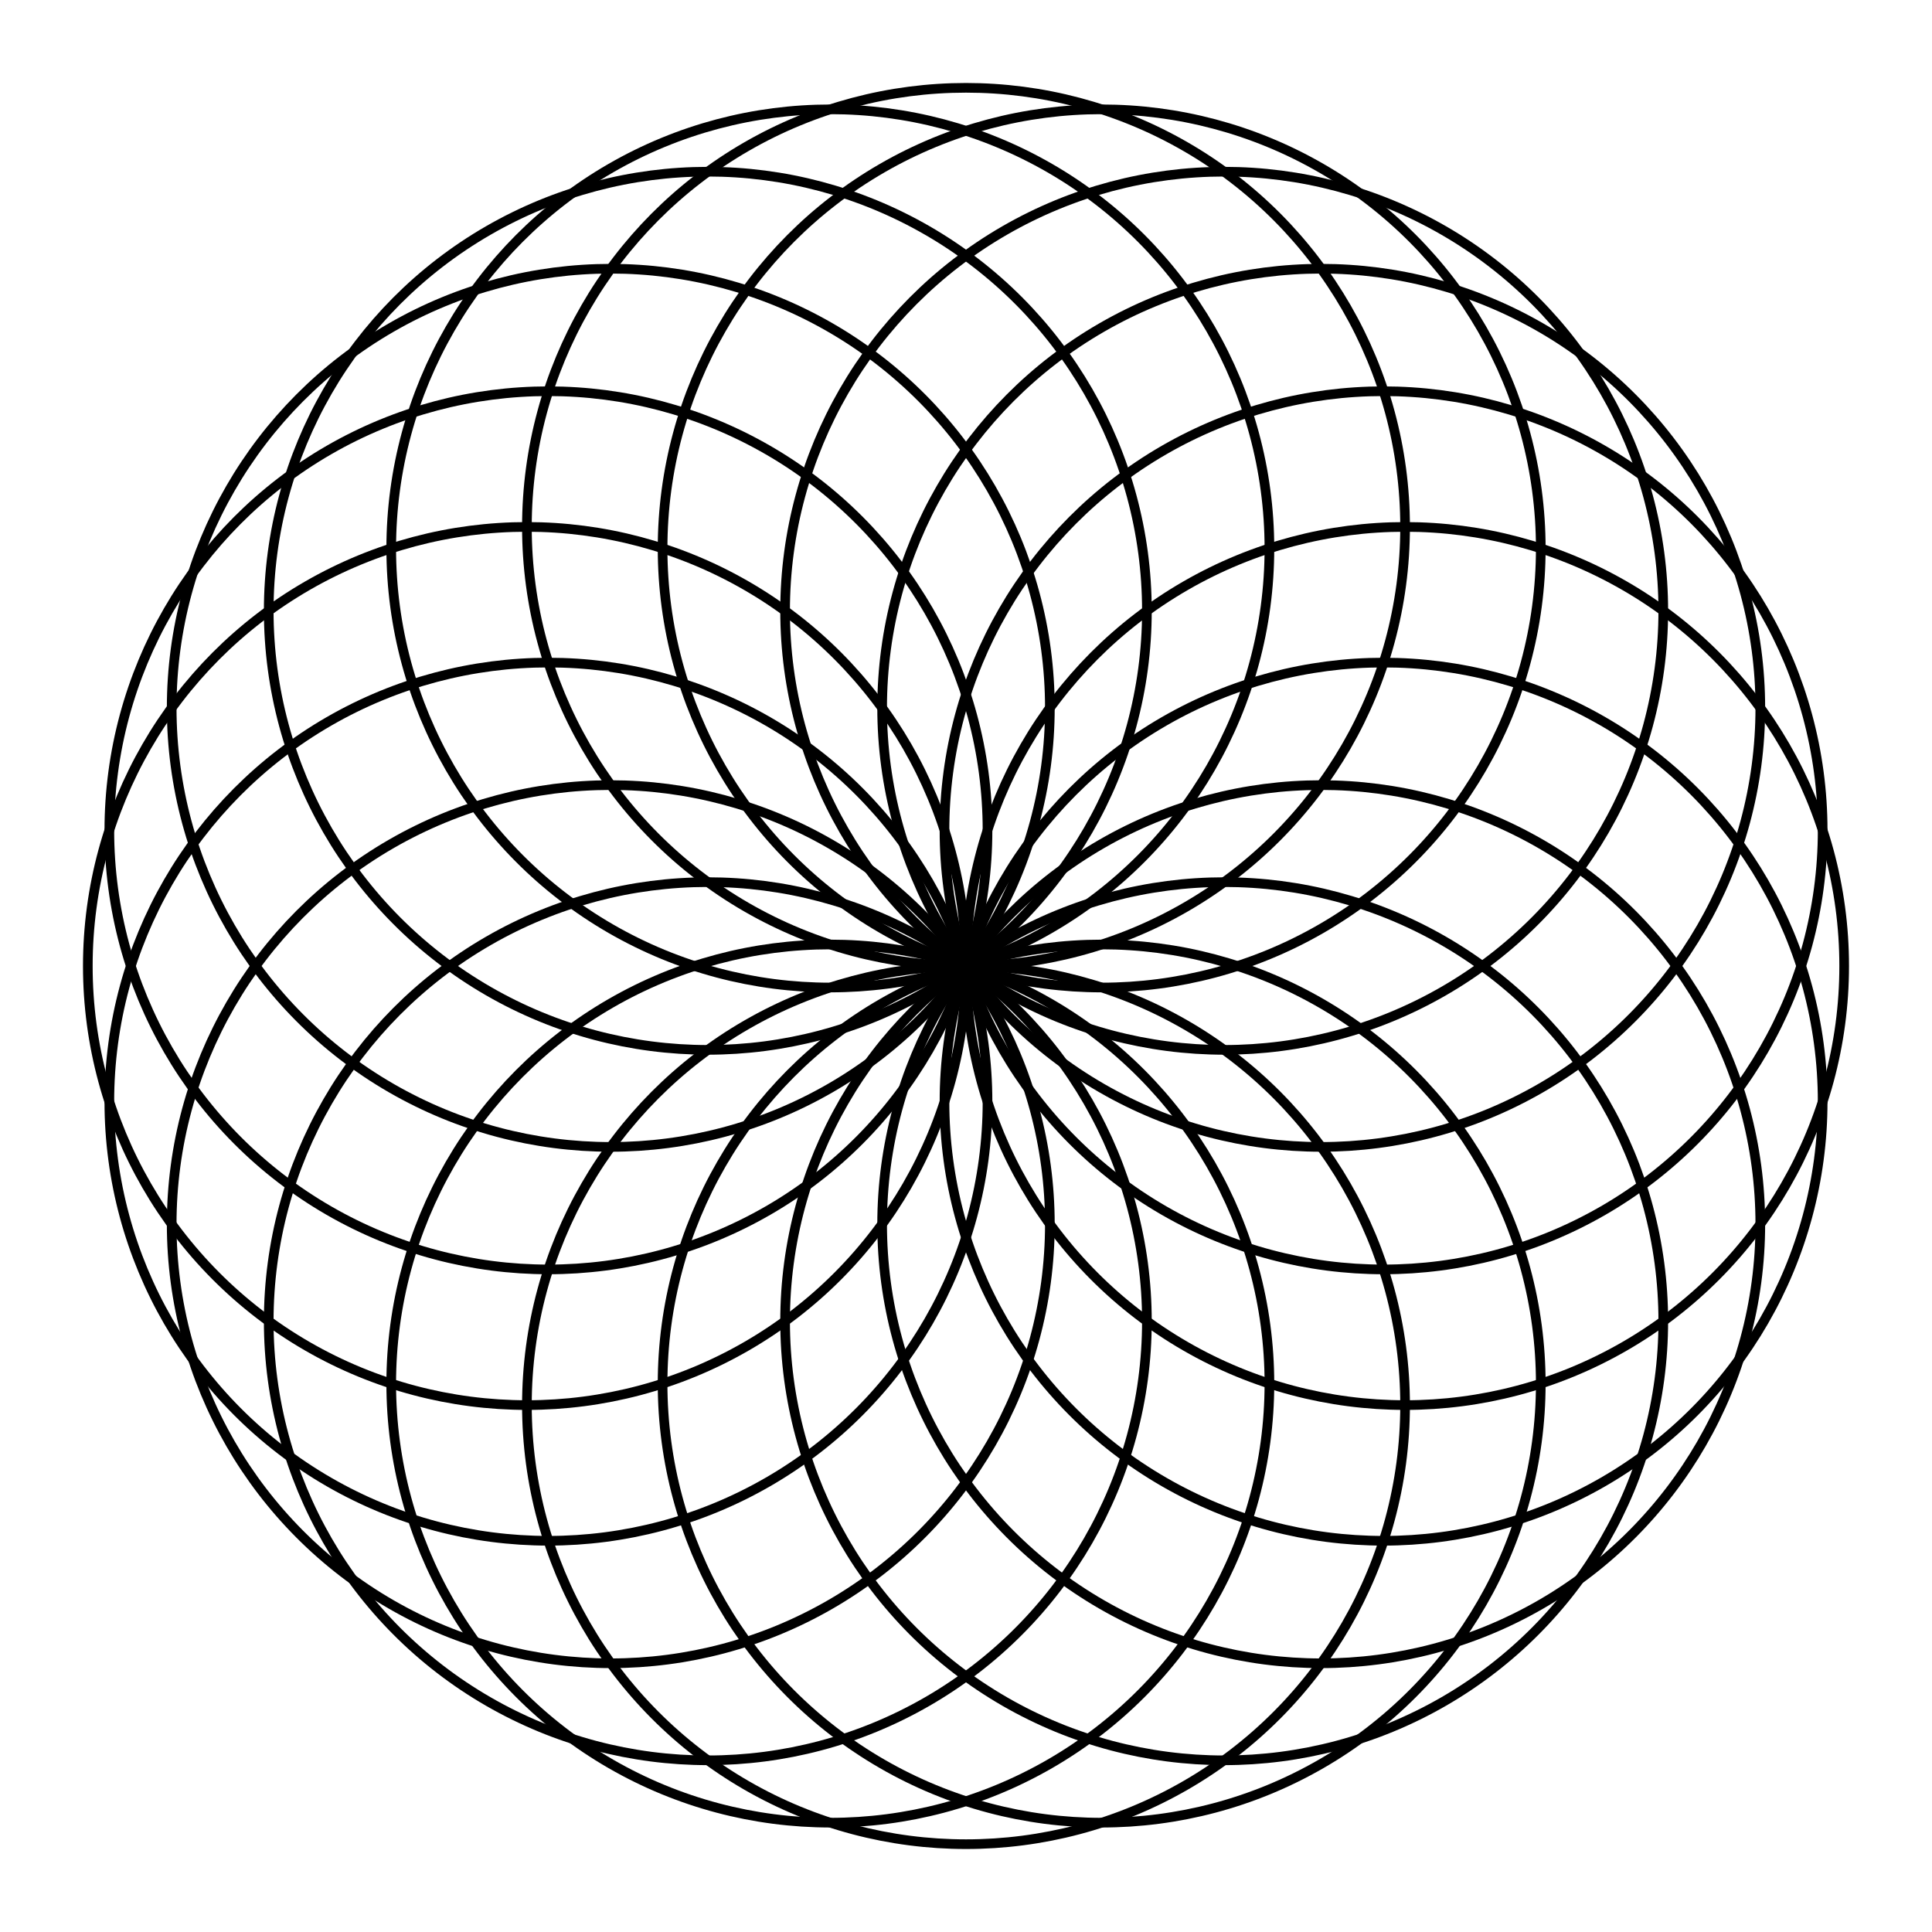 <svg xmlns="http://www.w3.org/2000/svg" width="100" height="100" viewBox="-55 -55 110 110">
<g fill="none" stroke="black" stroke-width="0.02%" transform="translate(0, 0) scale(25, -25)">
<circle cx="0.951" cy="0.309" r="1" />
<circle cx="0.809" cy="0.588" r="1" />
<circle cx="0.588" cy="0.809" r="1" />
<circle cx="0.309" cy="0.951" r="1" />
<circle cx="0" cy="1" r="1" />
<circle cx="-0.309" cy="0.951" r="1" />
<circle cx="-0.588" cy="0.809" r="1" />
<circle cx="-0.809" cy="0.588" r="1" />
<circle cx="-0.951" cy="0.309" r="1" />
<circle cx="-1" cy="0" r="1" />
<circle cx="-0.951" cy="-0.309" r="1" />
<circle cx="-0.809" cy="-0.588" r="1" />
<circle cx="-0.588" cy="-0.809" r="1" />
<circle cx="-0.309" cy="-0.951" r="1" />
<circle cx="-0" cy="-1" r="1" />
<circle cx="0.309" cy="-0.951" r="1" />
<circle cx="0.588" cy="-0.809" r="1" />
<circle cx="0.809" cy="-0.588" r="1" />
<circle cx="0.951" cy="-0.309" r="1" />
<circle cx="1" cy="-0" r="1" />
</g>
</svg>